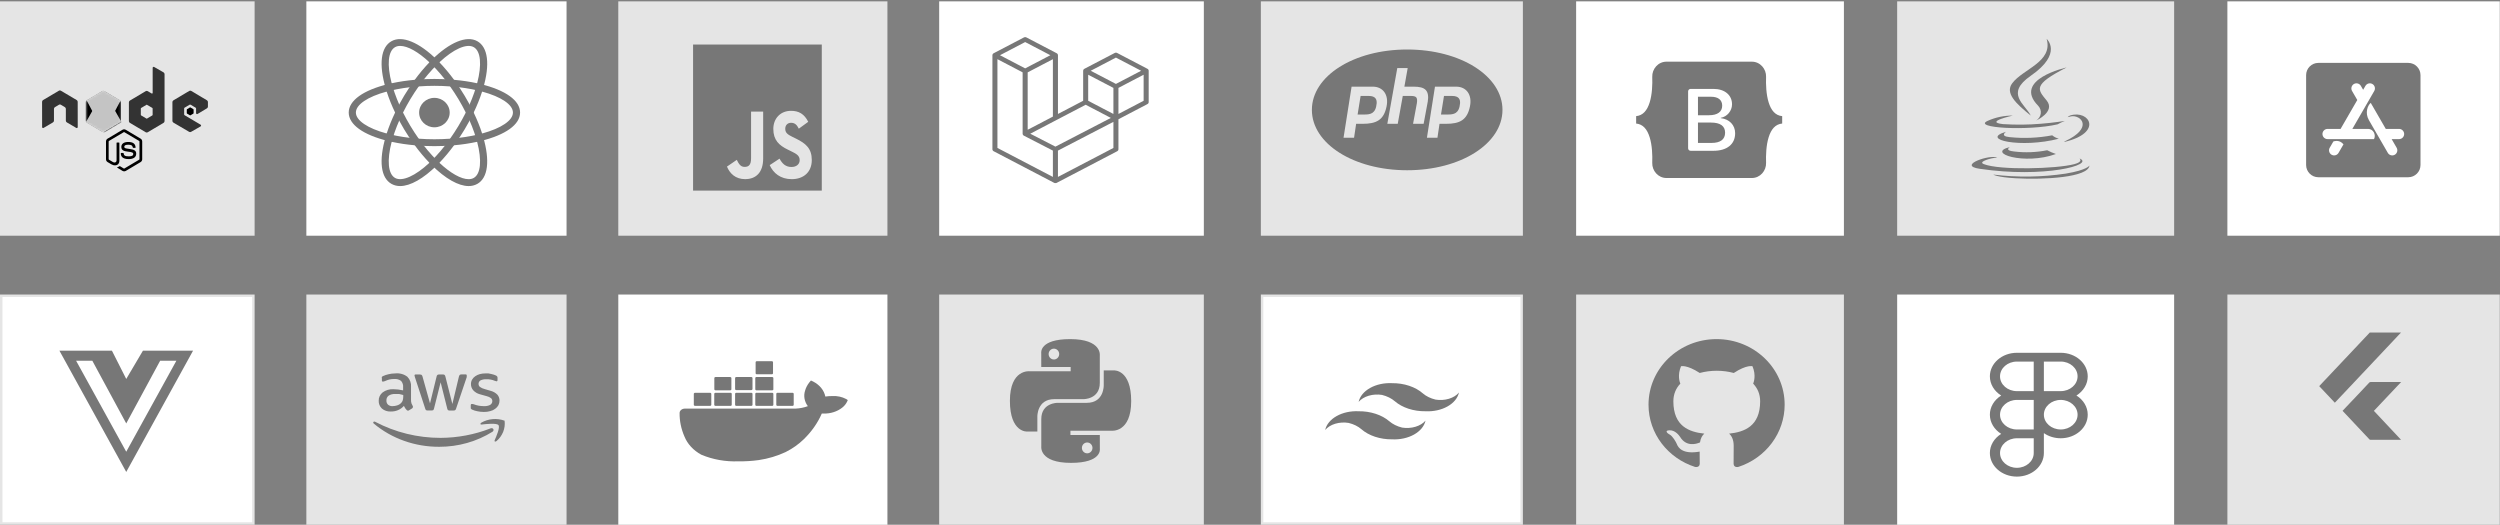 <svg width="1010" height="212" viewBox="0 0 1010 212" fill="none" xmlns="http://www.w3.org/2000/svg">
<rect x="0" y="0" width="1010" height="212" fill="#808080" stroke="none"/>
<rect x="249.792" y="119" width="108.728" height="93.001" fill="white"/>
<rect x="379.427" y="0.548" width="106.923" height="94.681" fill="white"/>
<path d="M464.037 28.349C464.058 28.426 464.07 28.513 464.07 28.588V41.255C464.07 41.417 464.024 41.575 463.934 41.715C463.845 41.855 463.717 41.971 463.562 42.051L451.85 48.178V60.306C451.85 60.468 451.804 60.627 451.714 60.767C451.625 60.907 451.497 61.023 451.342 61.103L426.894 73.874C426.837 73.903 426.776 73.925 426.713 73.941L426.65 73.97C426.48 74.009 426.302 74.009 426.132 73.97C426.107 73.963 426.082 73.954 426.059 73.941C426 73.924 425.944 73.902 425.891 73.874L401.453 61.103C401.297 61.023 401.167 60.907 401.076 60.768C400.985 60.628 400.936 60.469 400.935 60.306V22.308C400.935 22.231 400.955 22.144 400.977 22.069C400.987 22.039 400.998 22.021 401.01 21.991L401.073 21.848C401.083 21.818 401.115 21.8 401.136 21.77L401.231 21.654C401.265 21.635 401.297 21.613 401.327 21.588C401.369 21.558 401.4 21.53 401.442 21.51L413.662 15.123C413.817 15.043 413.992 15.001 414.17 15.001C414.348 15.001 414.523 15.043 414.678 15.123L426.908 21.51C426.951 21.529 426.981 21.558 427.014 21.588L427.119 21.654C427.151 21.691 427.179 21.73 427.205 21.77C427.225 21.789 427.258 21.818 427.278 21.848L427.341 21.991C427.351 22.021 427.373 22.039 427.373 22.069C427.404 22.146 427.419 22.227 427.416 22.308V46.038L437.593 40.718V28.59C437.596 28.481 437.622 28.374 437.668 28.273L437.731 28.129C437.751 28.09 437.783 28.072 437.804 28.043C437.836 28.004 437.857 27.965 437.889 27.938C437.922 27.91 437.962 27.89 437.995 27.871C438.025 27.84 438.061 27.814 438.1 27.794L450.331 21.407C450.483 21.322 450.659 21.277 450.838 21.277C451.018 21.277 451.193 21.322 451.346 21.407L463.566 27.794C463.609 27.812 463.639 27.842 463.682 27.871C463.714 27.89 463.745 27.91 463.777 27.938C463.81 27.965 463.84 28.004 463.873 28.043C463.893 28.072 463.926 28.09 463.936 28.129C463.968 28.177 463.978 28.225 463.999 28.273C464.019 28.291 464.031 28.321 464.041 28.351L464.037 28.349ZM462.026 40.717V30.192L457.753 32.42L451.85 35.512V46.036L462.026 40.717ZM449.819 59.768V49.233L443.999 52.238L427.41 60.843V71.474L449.819 59.768ZM402.962 23.911V59.768L425.368 71.474V60.843L413.656 54.821C413.614 54.803 413.583 54.773 413.551 54.744C413.518 54.725 413.478 54.705 413.455 54.677H413.445C413.413 54.648 413.392 54.611 413.36 54.581C413.339 54.552 413.307 54.524 413.287 54.486C413.263 54.449 413.245 54.41 413.234 54.37C413.213 54.331 413.191 54.303 413.181 54.264C413.171 54.226 413.161 54.178 413.161 54.13C413.151 54.091 413.14 54.063 413.14 54.025V29.23L407.238 26.138L402.962 23.911ZM414.166 16.988L403.99 22.307L414.166 27.626L424.343 22.307L414.166 16.988ZM419.466 50.195L425.368 47.103V23.913L421.095 26.14L415.182 29.232V52.422L419.466 50.195ZM450.834 23.267L440.646 28.587L450.834 33.906L461.011 28.587L450.834 23.267ZM449.819 35.512L439.63 30.192V40.717L445.533 43.809L449.817 46.036L449.819 35.512ZM426.386 59.241L448.783 47.64L438.616 42.321L416.23 54.017L426.386 59.241Z" fill="#777777"/>
<rect y="0.548" width="102.863" height="94.681" fill="#E5E5E5"/>
<path d="M50.137 69.215C49.91 69.215 49.697 69.152 49.501 69.043L47.486 67.812C47.183 67.641 47.335 67.578 47.426 67.547C47.835 67.407 47.91 67.376 48.334 67.127C48.38 67.095 48.441 67.111 48.486 67.142L50.031 68.093C50.091 68.124 50.167 68.124 50.212 68.093L56.255 64.493C56.316 64.462 56.346 64.399 56.346 64.322V57.138C56.346 57.06 56.316 56.998 56.255 56.966L50.212 53.382C50.152 53.351 50.076 53.351 50.031 53.382L43.988 56.966C43.927 56.998 43.897 57.075 43.897 57.138V64.322C43.897 64.384 43.927 64.462 43.988 64.493L45.639 65.475C46.532 65.942 47.093 65.397 47.093 64.851V57.761C47.093 57.668 47.168 57.574 47.274 57.574H48.047C48.138 57.574 48.228 57.652 48.228 57.761V64.851C48.228 66.082 47.577 66.799 46.441 66.799C46.093 66.799 45.82 66.799 45.048 66.41L43.458 65.475C43.064 65.241 42.822 64.805 42.822 64.337V57.153C42.822 56.686 43.064 56.249 43.458 56.016L49.501 52.416C49.879 52.198 50.394 52.198 50.773 52.416L56.815 56.016C57.209 56.249 57.452 56.686 57.452 57.153V64.337C57.452 64.805 57.209 65.241 56.815 65.475L50.773 69.074C50.576 69.168 50.349 69.215 50.137 69.215H50.137ZM51.999 64.275C49.349 64.275 48.804 63.028 48.804 61.968C48.804 61.875 48.88 61.782 48.986 61.782H49.773C49.864 61.782 49.94 61.844 49.94 61.937C50.061 62.763 50.409 63.168 52.015 63.168C53.287 63.168 53.832 62.872 53.832 62.171C53.832 61.766 53.681 61.47 51.697 61.267C50.046 61.096 49.016 60.722 49.016 59.366C49.016 58.104 50.046 57.356 51.772 57.356C53.711 57.356 54.665 58.042 54.786 59.537C54.786 59.584 54.771 59.631 54.741 59.678C54.71 59.709 54.665 59.74 54.62 59.74H53.832C53.756 59.74 53.681 59.678 53.665 59.6C53.484 58.743 53.014 58.462 51.772 58.462C50.379 58.462 50.212 58.961 50.212 59.335C50.212 59.787 50.409 59.927 52.287 60.176C54.15 60.426 55.029 60.784 55.029 62.124C55.013 63.496 53.923 64.275 51.999 64.275Z" fill="black"/>
<path d="M31.387 41.119C31.387 40.838 31.236 40.573 30.994 40.433L24.572 36.631C24.466 36.568 24.345 36.537 24.224 36.522H24.163C24.042 36.522 23.921 36.568 23.815 36.631L17.394 40.433C17.151 40.573 17 40.838 17 41.119L17.015 51.341C17.015 51.481 17.091 51.622 17.212 51.684C17.333 51.762 17.485 51.762 17.591 51.684L21.407 49.44C21.649 49.3 21.801 49.035 21.801 48.754V43.97C21.801 43.69 21.952 43.425 22.195 43.285L23.815 42.319C23.936 42.241 24.073 42.209 24.209 42.209C24.345 42.209 24.481 42.241 24.588 42.319L26.208 43.285C26.45 43.425 26.602 43.69 26.602 43.97V48.754C26.602 49.035 26.753 49.3 26.995 49.44L30.812 51.684C30.933 51.762 31.085 51.762 31.206 51.684C31.327 51.622 31.403 51.481 31.403 51.341L31.387 41.119Z" fill="#333333"/>
<path d="M62.252 27.047C62.131 26.984 61.98 26.984 61.874 27.047C61.753 27.125 61.677 27.249 61.677 27.39V37.519C61.677 37.612 61.632 37.706 61.541 37.768C61.45 37.815 61.359 37.815 61.268 37.768L59.663 36.818C59.545 36.748 59.412 36.712 59.277 36.712C59.141 36.712 59.008 36.748 58.89 36.818L52.469 40.635C52.227 40.776 52.075 41.041 52.075 41.321V48.941C52.075 49.221 52.227 49.487 52.469 49.627L58.89 53.445C59.008 53.514 59.141 53.55 59.277 53.55C59.412 53.55 59.545 53.514 59.663 53.445L66.084 49.627C66.326 49.487 66.478 49.222 66.478 48.941V29.945C66.478 29.649 66.326 29.384 66.084 29.244L62.253 27.047H62.252ZM61.662 46.432C61.662 46.51 61.632 46.572 61.571 46.604L59.375 47.913C59.344 47.928 59.311 47.936 59.277 47.936C59.242 47.936 59.209 47.928 59.178 47.913L56.982 46.604C56.922 46.572 56.891 46.495 56.891 46.432V43.814C56.891 43.736 56.922 43.674 56.982 43.643L59.178 42.334C59.209 42.318 59.242 42.31 59.277 42.31C59.311 42.31 59.344 42.318 59.375 42.334L61.571 43.643C61.632 43.674 61.662 43.752 61.662 43.814V46.432Z" fill="#333333"/>
<path d="M83.621 43.752C83.864 43.612 84 43.347 84 43.066V41.212C84 40.932 83.849 40.667 83.621 40.526L77.246 36.724C77.128 36.655 76.995 36.619 76.859 36.619C76.724 36.619 76.591 36.655 76.473 36.724L70.052 40.542C69.809 40.682 69.658 40.947 69.658 41.228V48.848C69.658 49.128 69.809 49.393 70.052 49.533L76.428 53.273C76.67 53.414 76.958 53.414 77.185 53.273L81.047 51.061C81.168 50.998 81.244 50.858 81.244 50.718C81.244 50.578 81.168 50.438 81.047 50.375L74.595 46.557C74.474 46.479 74.398 46.355 74.398 46.215V43.83C74.398 43.69 74.474 43.55 74.595 43.487L76.61 42.303C76.669 42.265 76.737 42.245 76.806 42.245C76.876 42.245 76.944 42.265 77.003 42.303L79.017 43.487C79.139 43.565 79.215 43.69 79.215 43.83V45.7C79.215 45.84 79.29 45.981 79.411 46.043C79.532 46.121 79.684 46.121 79.805 46.043L83.621 43.752Z" fill="#333333"/>
<path d="M76.761 43.394C76.784 43.378 76.81 43.37 76.837 43.37C76.864 43.37 76.89 43.378 76.912 43.394L78.139 44.126C78.185 44.157 78.215 44.204 78.215 44.266V45.731C78.215 45.793 78.185 45.84 78.139 45.871L76.912 46.604C76.89 46.619 76.864 46.627 76.837 46.627C76.81 46.627 76.784 46.619 76.761 46.604L75.534 45.871C75.489 45.84 75.459 45.793 75.459 45.731V44.266C75.459 44.204 75.489 44.157 75.534 44.126L76.761 43.394Z" fill="black"/>
<mask id="mask0_284_123" style="mask-type:alpha" maskUnits="userSpaceOnUse" x="34" y="36" width="15" height="18">
<path d="M42.126 36.755C42.008 36.686 41.875 36.65 41.739 36.65C41.604 36.65 41.471 36.686 41.353 36.755L34.977 40.541C34.735 40.682 34.599 40.947 34.599 41.227V48.816C34.599 49.097 34.75 49.362 34.977 49.502L41.353 53.289C41.471 53.358 41.604 53.394 41.739 53.394C41.875 53.394 42.008 53.358 42.126 53.289L48.502 49.502C48.744 49.362 48.88 49.097 48.88 48.816V41.227C48.88 40.947 48.729 40.682 48.502 40.542L42.126 36.755Z" fill="white"/>
</mask>
<g mask="url(#mask0_284_123)">
<path d="M42.126 36.755C42.008 36.686 41.875 36.65 41.739 36.65C41.604 36.65 41.471 36.686 41.353 36.755L34.977 40.541C34.735 40.682 34.599 40.947 34.599 41.227V48.816C34.599 49.097 34.75 49.362 34.977 49.502L41.353 53.288C41.471 53.357 41.604 53.394 41.739 53.394C41.875 53.394 42.008 53.357 42.126 53.288L48.502 49.502C48.744 49.362 48.88 49.097 48.88 48.816V41.227C48.88 40.947 48.729 40.682 48.502 40.542L42.126 36.755Z" fill="black"/>
<path d="M48.517 40.542L42.111 36.756C42.048 36.723 41.982 36.697 41.914 36.678L34.735 49.331C34.795 49.406 34.867 49.469 34.947 49.518L41.354 53.305C41.535 53.414 41.747 53.445 41.944 53.383L48.684 40.698C48.638 40.636 48.578 40.589 48.517 40.542V40.542Z" fill="#C4C4C4"/>
<path fill-rule="evenodd" clip-rule="evenodd" d="M48.531 49.502C48.713 49.393 48.849 49.206 48.91 49.004L41.883 36.662C41.701 36.63 41.504 36.646 41.337 36.755L34.977 40.526L41.837 53.398C41.937 53.381 42.034 53.35 42.125 53.304L48.531 49.502L48.531 49.502Z" fill="#C4C4C4"/>
<path fill-rule="evenodd" clip-rule="evenodd" d="M48.532 49.502L42.141 53.289C42.051 53.336 41.953 53.368 41.853 53.383L41.974 53.616L49.062 49.394V49.3L48.88 48.988C48.85 49.206 48.714 49.393 48.532 49.502Z" fill="black"/>
<path fill-rule="evenodd" clip-rule="evenodd" d="M48.532 49.502L42.141 53.289C42.051 53.336 41.953 53.368 41.853 53.383L41.974 53.616L49.062 49.394V49.3L48.88 48.988C48.85 49.206 48.714 49.393 48.532 49.502Z" fill="black"/>
</g>
<rect x="249.792" y="0.548" width="108.728" height="94.681" fill="#E5E5E5"/>
<path fill-rule="evenodd" clip-rule="evenodd" d="M280 18H332V77H280V18ZM319.752 67.462C317.34 67.462 315.978 66.036 314.931 64.094L310.959 66.712C312.394 69.927 315.325 72.381 319.865 72.381C324.506 72.381 327.961 69.647 327.961 64.654C327.961 60.025 325.617 57.968 321.466 55.944L320.244 55.352C318.146 54.319 317.239 53.648 317.239 51.984C317.239 50.639 318.149 49.609 319.579 49.609C320.98 49.609 321.884 50.28 322.722 51.984L326.527 49.214C324.917 46 322.686 44.774 319.579 44.774C315.215 44.774 312.422 47.94 312.422 52.099C312.422 56.611 314.762 58.747 318.289 60.45L319.511 61.045C321.741 62.152 323.069 62.825 323.069 64.725C323.069 66.314 321.776 67.462 319.752 67.462ZM300.815 67.425C299.136 67.425 298.436 66.122 297.669 64.573L293.691 67.307C294.844 70.075 297.11 72.371 301.021 72.371C305.352 72.371 308.318 69.758 308.318 64.017V45.088H303.433V63.944C303.433 66.714 302.419 67.425 300.813 67.425H300.815Z" fill="#777777"/>
<rect x="123.768" y="119" width="105.119" height="93.001" fill="#E5E5E5"/>
<rect x="379.427" y="119" width="106.923" height="93.001" fill="#E5E5E5"/>
<g clip-path="url(#clip0_284_123)">
<path d="M432.324 137C419.882 137 420.658 142.533 420.658 142.533L420.673 148.267H432.543V149.988H415.962C415.962 149.988 408 149.06 408 161.935C408 174.81 414.948 174.352 414.948 174.352H419.092V168.379C419.092 168.379 418.87 161.254 425.932 161.254H437.704C437.704 161.254 444.319 161.362 444.319 154.696V143.671C444.319 143.671 445.322 137 432.322 137H432.324ZM425.779 140.854C426.959 140.854 427.914 141.833 427.914 143.046C427.914 144.256 426.959 145.235 425.779 145.235C424.597 145.235 423.643 144.256 423.643 143.046C423.643 141.833 424.597 140.854 425.779 140.854Z" fill="#777777"/>
<path d="M432.678 187C445.116 187 444.34 181.467 444.34 181.467L444.326 175.733H432.455V174.013H449.04C449.04 174.013 457.002 174.94 457.002 162.065C457.002 149.19 450.052 149.648 450.052 149.648H445.908V155.621C445.908 155.621 446.13 162.746 439.068 162.746H427.298C427.298 162.746 420.683 162.638 420.683 169.304V180.329C420.683 180.329 419.679 187 432.678 187ZM439.223 183.146C438.041 183.146 437.088 182.167 437.088 180.954C437.088 179.744 438.041 178.765 439.223 178.765C440.403 178.765 441.359 179.744 441.359 180.954C441.359 182.167 440.403 183.146 439.223 183.146Z" fill="#777777"/>
</g>
<rect x="0.5" y="119.5" width="101.863" height="92.001" fill="white" stroke="#E5E5E5"/>
<path d="M67.007 141.667H57.75L51 153.1L45.215 141.667H24L51 190.667L78 141.667H67.007ZM30.75 145.75H37.306L51 171.067L64.694 145.75H71.25L51 182.5L30.75 145.75Z" fill="#777777"/>
<rect x="123.768" y="0.548" width="105.119" height="94.681" fill="white"/>
<path d="M175.5 51.433C178.909 51.433 181.673 48.769 181.673 45.483C181.673 42.197 178.909 39.533 175.5 39.533C172.09 39.533 169.327 42.197 169.327 45.483C169.327 48.769 172.09 51.433 175.5 51.433Z" fill="#777777"/>
<path d="M158.215 57.313L156.849 56.977C146.703 54.507 140.882 50.306 140.882 45.47C140.882 40.63 146.706 36.433 156.849 33.963L158.215 33.63L158.599 34.933C159.625 38.346 160.939 41.671 162.528 44.877L162.822 45.47L162.528 46.063C160.937 49.273 159.62 52.6 158.599 56.013L158.215 57.313ZM156.22 36.996C148.511 39.09 143.777 42.283 143.777 45.47C143.777 48.65 148.508 51.846 156.22 53.937C157.164 51.043 158.305 48.213 159.626 45.47C158.296 42.722 157.158 39.891 156.22 36.996ZM192.782 57.313L192.401 56.007C191.373 52.593 190.058 49.267 188.469 46.06L188.175 45.47L188.469 44.873C190.06 41.67 191.371 38.34 192.401 34.926L192.782 33.627L194.148 33.96C204.298 36.43 210.115 40.627 210.115 45.47C210.115 50.31 204.294 54.507 194.148 56.977L192.782 57.313ZM191.364 45.47C192.747 48.356 193.899 51.197 194.777 53.937C202.489 51.846 207.224 48.65 207.224 45.47C207.224 42.283 202.493 39.093 194.777 36.996C193.834 39.89 192.694 42.721 191.364 45.47Z" fill="#777777"/>
<path d="M156.199 36.983L155.819 35.684C152.962 25.99 153.827 19.047 158.195 16.627C162.466 14.243 169.337 17.06 176.534 24.177L177.516 25.15L176.534 26.12C173.978 28.682 171.642 31.44 169.548 34.367L169.158 34.907L168.48 34.96C164.799 35.239 161.147 35.806 157.562 36.657L156.199 36.983ZM161.67 18.553C160.896 18.553 160.211 18.717 159.633 19.037C156.77 20.627 156.265 26.163 158.236 33.637C161.318 32.98 164.427 32.51 167.56 32.247C169.374 29.767 171.353 27.403 173.484 25.17C168.978 20.947 164.724 18.553 161.67 18.553ZM189.327 75.167C185.218 75.167 179.941 72.18 174.463 66.76L173.484 65.79L174.463 64.823C177.019 62.257 179.357 59.496 181.452 56.567L181.839 56.033L182.51 55.97C186.193 55.696 189.845 55.131 193.432 54.28L194.798 53.947L195.182 55.25C198.024 64.937 197.163 71.89 192.802 74.31C191.743 74.889 190.544 75.184 189.327 75.167ZM177.516 65.767C182.019 69.99 186.276 72.387 189.327 72.387C190.105 72.387 190.789 72.22 191.364 71.903C194.231 70.31 194.739 64.763 192.761 57.29C189.683 57.95 186.57 58.423 183.43 58.687C181.624 61.171 179.648 63.536 177.516 65.767Z" fill="#777777"/>
<path d="M194.798 36.983L193.431 36.653C189.845 35.8 186.193 35.233 182.51 34.956L181.839 34.9L181.452 34.36C179.359 31.432 177.022 28.674 174.463 26.113L173.484 25.143L174.463 24.177C181.656 17.063 188.524 14.246 192.802 16.627C197.166 19.05 198.035 25.993 195.181 35.683L194.798 36.983ZM183.43 32.246C186.729 32.53 189.856 33.007 192.761 33.636C194.735 26.163 194.23 20.627 191.363 19.033C188.514 17.443 183.15 19.877 177.516 25.17C179.647 27.403 181.625 29.763 183.43 32.246ZM161.67 75.166C160.453 75.183 159.254 74.888 158.195 74.31C153.827 71.89 152.962 64.94 155.815 55.25L156.189 53.947L157.555 54.28C160.889 55.09 164.561 55.66 168.476 55.97L169.147 56.033L169.538 56.566C171.627 59.493 173.965 62.257 176.524 64.823L177.506 65.79L176.524 66.76C171.049 72.183 165.772 75.166 161.67 75.166ZM158.236 57.293C156.265 64.766 156.77 70.313 159.633 71.906C162.486 73.473 167.833 71.056 173.484 65.766C171.353 63.533 169.374 61.169 167.56 58.69C164.423 58.422 161.309 57.956 158.236 57.293Z" fill="#777777"/>
<path d="M175.5 59.043C173.124 59.043 170.686 58.947 168.238 58.75L167.56 58.693L167.169 58.153C165.788 56.239 164.489 54.272 163.275 52.257C162.07 50.235 160.949 48.168 159.917 46.06L159.626 45.47L159.917 44.873C160.951 42.767 162.068 40.7 163.275 38.68C164.475 36.693 165.786 34.706 167.169 32.78L167.56 32.246L168.238 32.187C173.069 31.797 177.925 31.797 182.756 32.187L183.427 32.25L183.818 32.783C186.583 36.612 189.013 40.658 191.08 44.877L191.367 45.473L191.08 46.063C189.018 50.285 186.589 54.331 183.818 58.157L183.427 58.697L182.756 58.753C180.314 58.943 177.873 59.043 175.5 59.043ZM169.158 56.03C173.429 56.34 177.572 56.34 181.839 56.03C184.222 52.667 186.34 49.137 188.175 45.47C186.346 41.799 184.228 38.269 181.839 34.91C177.618 34.596 173.379 34.596 169.158 34.91C166.767 38.267 164.649 41.798 162.822 45.47C164.661 49.135 166.779 52.665 169.158 56.03Z" fill="#777777"/>
<path d="M336.286 160.005C335.329 160.001 334.374 160.067 333.432 160.202C333.186 158.969 332.625 157.793 331.788 156.753C330.95 155.713 329.854 154.834 328.574 154.173L327.623 153.722L326.977 154.483C326.167 155.507 325.58 156.642 325.245 157.836C324.909 158.887 324.836 159.983 325.029 161.059C325.221 162.134 325.676 163.166 326.366 164.091C324.81 164.666 323.141 165 321.44 165.077H276.698C276.136 165.077 275.597 165.26 275.197 165.587C274.796 165.913 274.567 166.358 274.558 166.824C274.516 170.08 275.184 173.315 276.528 176.375C277.736 179.381 280.129 181.962 283.323 183.7C287.965 185.655 293.139 186.577 298.339 186.377C301.092 186.417 303.844 186.247 306.56 185.87C310.367 185.305 314.031 184.209 317.397 182.63C320.176 181.232 322.666 179.472 324.769 177.417C327.906 174.357 330.357 170.855 332.005 167.077H332.651C334.04 167.12 335.425 166.932 336.726 166.526C338.027 166.12 339.217 165.502 340.227 164.71C341.108 164.029 341.793 163.191 342.231 162.259L342.503 161.639L341.823 161.189C340.178 160.313 338.237 159.898 336.286 160.005Z" fill="#777777"/>
<path d="M286.822 158.681H280.843C280.704 158.681 280.571 158.725 280.47 158.803C280.369 158.882 280.308 158.989 280.299 159.104V163.556C280.308 163.67 280.369 163.778 280.47 163.856C280.571 163.935 280.704 163.978 280.843 163.978H286.822C286.96 163.978 287.094 163.935 287.195 163.856C287.296 163.778 287.357 163.67 287.366 163.556V159.104C287.357 158.989 287.296 158.882 287.195 158.803C287.094 158.725 286.96 158.681 286.822 158.681ZM295.111 158.681H289.098C288.96 158.681 288.826 158.725 288.725 158.803C288.624 158.882 288.563 158.989 288.555 159.104V163.556C288.563 163.67 288.624 163.778 288.725 163.856C288.826 163.935 288.96 163.978 289.098 163.978H295.111C295.246 163.978 295.376 163.934 295.472 163.854C295.567 163.775 295.621 163.668 295.621 163.556V159.104C295.621 158.992 295.567 158.884 295.472 158.805C295.376 158.726 295.246 158.681 295.111 158.681ZM303.502 158.681H297.489C297.354 158.681 297.225 158.726 297.129 158.805C297.033 158.884 296.98 158.992 296.98 159.104V163.556C296.98 163.668 297.033 163.775 297.129 163.854C297.225 163.934 297.354 163.978 297.489 163.978H303.502C303.638 163.978 303.767 163.934 303.863 163.854C303.958 163.775 304.012 163.668 304.012 163.556V159.104C304.012 158.992 303.958 158.884 303.863 158.805C303.767 158.726 303.638 158.681 303.502 158.681ZM305.779 158.681C305.701 158.664 305.62 158.661 305.542 158.674C305.463 158.687 305.389 158.716 305.327 158.757C305.264 158.798 305.213 158.851 305.18 158.911C305.146 158.971 305.13 159.038 305.133 159.104V163.556C305.133 163.611 305.146 163.666 305.172 163.717C305.198 163.769 305.235 163.815 305.282 163.854C305.33 163.894 305.386 163.925 305.448 163.946C305.51 163.967 305.576 163.978 305.643 163.978H311.928C312.063 163.978 312.192 163.934 312.288 163.854C312.383 163.775 312.437 163.668 312.437 163.556V159.104C312.437 158.992 312.383 158.884 312.288 158.805C312.192 158.726 312.063 158.681 311.928 158.681H305.779ZM289.098 152.314H294.941C295.086 152.314 295.224 152.361 295.326 152.446C295.428 152.53 295.485 152.645 295.485 152.765V157.16C295.5 157.226 295.497 157.294 295.477 157.358C295.457 157.423 295.419 157.484 295.367 157.535C295.315 157.586 295.25 157.627 295.176 157.655C295.102 157.683 295.022 157.696 294.941 157.695H289.098C288.963 157.695 288.833 157.651 288.738 157.571C288.642 157.492 288.589 157.385 288.589 157.273V152.736C288.589 152.681 288.602 152.626 288.627 152.575C288.653 152.523 288.691 152.477 288.738 152.438C288.785 152.398 288.841 152.367 288.903 152.346C288.965 152.325 289.031 152.314 289.098 152.314ZM297.489 152.314H303.502C303.569 152.314 303.636 152.325 303.697 152.346C303.759 152.367 303.815 152.398 303.863 152.438C303.91 152.477 303.948 152.523 303.973 152.575C303.999 152.626 304.012 152.681 304.012 152.736V157.16C304.012 157.279 303.955 157.394 303.853 157.479C303.751 157.563 303.613 157.611 303.468 157.611H297.489C297.354 157.611 297.225 157.566 297.129 157.487C297.033 157.408 296.98 157.3 296.98 157.188V152.736C296.98 152.681 296.993 152.626 297.019 152.575C297.044 152.523 297.082 152.477 297.129 152.438C297.176 152.398 297.232 152.367 297.294 152.346C297.356 152.325 297.422 152.314 297.489 152.314ZM305.779 152.314H311.928C311.994 152.314 312.061 152.325 312.123 152.346C312.184 152.367 312.241 152.398 312.288 152.438C312.335 152.477 312.373 152.523 312.398 152.575C312.424 152.626 312.437 152.681 312.437 152.736V157.16C312.459 157.224 312.461 157.291 312.446 157.356C312.43 157.421 312.396 157.483 312.346 157.535C312.296 157.587 312.233 157.629 312.16 157.656C312.087 157.684 312.008 157.698 311.928 157.695H305.779C305.69 157.711 305.598 157.708 305.511 157.687C305.424 157.665 305.344 157.626 305.28 157.573C305.216 157.52 305.169 157.454 305.143 157.382C305.118 157.31 305.114 157.233 305.133 157.16V152.736C305.13 152.67 305.146 152.604 305.18 152.544C305.213 152.483 305.264 152.43 305.327 152.389C305.389 152.348 305.463 152.32 305.542 152.307C305.62 152.294 305.701 152.296 305.779 152.314Z" fill="#777777"/>
<path d="M311.792 145.918H305.779C305.497 145.918 305.269 146.107 305.269 146.341V150.792C305.269 151.026 305.497 151.215 305.779 151.215H311.792C312.073 151.215 312.301 151.026 312.301 150.792V146.341C312.301 146.107 312.073 145.918 311.792 145.918Z" fill="#777777"/>
<path d="M314.136 158.681C314.001 158.681 313.871 158.726 313.776 158.805C313.68 158.884 313.626 158.992 313.626 159.104V163.555C313.626 163.668 313.68 163.775 313.776 163.854C313.871 163.934 314.001 163.978 314.136 163.978H320.149C320.216 163.978 320.282 163.967 320.344 163.946C320.406 163.925 320.462 163.894 320.509 163.854C320.557 163.815 320.594 163.768 320.62 163.717C320.646 163.666 320.659 163.611 320.659 163.555V159.104C320.659 159.048 320.646 158.993 320.62 158.942C320.594 158.891 320.557 158.844 320.509 158.805C320.462 158.766 320.406 158.735 320.344 158.713C320.282 158.692 320.216 158.681 320.149 158.681H314.136Z" fill="#777777"/>
<path d="M195.408 164.079C194.701 164.073 193.997 164.007 193.304 163.881C192.637 163.752 191.986 163.561 191.359 163.313L190.906 163.214H190.587C190.32 163.214 190.187 163.387 190.187 163.733V164.548C190.149 164.703 190.149 164.863 190.187 165.018C190.321 165.221 190.515 165.384 190.746 165.487C191.387 165.784 192.068 166 192.771 166.129C193.643 166.323 194.537 166.422 195.435 166.426C196.337 166.451 197.238 166.334 198.098 166.08C198.809 165.907 199.472 165.595 200.043 165.166C200.582 164.779 201.027 164.291 201.348 163.733C201.653 163.131 201.808 162.472 201.801 161.806C201.811 160.981 201.53 160.174 201.002 159.509C200.291 158.761 199.368 158.213 198.338 157.928L195.807 157.187C195.1 157.018 194.439 156.715 193.863 156.298C193.694 156.148 193.56 155.968 193.468 155.768C193.377 155.569 193.33 155.354 193.33 155.137C193.311 154.844 193.378 154.551 193.523 154.291C193.669 154.03 193.887 153.81 194.156 153.655C194.893 153.323 195.709 153.17 196.527 153.21C197.692 153.184 198.849 153.404 199.91 153.853C200.126 153.955 200.361 154.022 200.602 154.05C200.869 154.05 201.002 153.853 201.002 153.507V152.617C201.01 152.425 200.954 152.236 200.842 152.074C200.7 151.906 200.517 151.771 200.309 151.679C200.072 151.558 199.822 151.458 199.563 151.382C199.232 151.274 198.894 151.183 198.551 151.111L197.379 150.864C196.945 150.835 196.508 150.835 196.074 150.864C195.326 150.852 194.581 150.943 193.863 151.135C193.19 151.317 192.559 151.61 191.998 152C191.478 152.352 191.05 152.808 190.746 153.334C190.42 153.895 190.254 154.524 190.267 155.162C190.251 156.053 190.561 156.924 191.146 157.632C191.877 158.449 192.864 159.036 193.969 159.312L196.633 160.053C197.292 160.195 197.905 160.483 198.418 160.892C198.737 161.206 198.909 161.623 198.897 162.053C198.903 162.366 198.82 162.674 198.656 162.947C198.493 163.221 198.254 163.449 197.965 163.61C197.174 163.978 196.29 164.141 195.408 164.079ZM179.932 152.099C179.891 151.857 179.77 151.632 179.585 151.457C179.386 151.32 179.139 151.259 178.893 151.284H177.428C177.183 151.271 176.94 151.332 176.735 151.457C176.541 151.626 176.418 151.853 176.389 152.099L173.725 162.967L170.688 152.099C170.64 151.854 170.509 151.629 170.315 151.457C170.315 151.457 169.969 151.284 169.623 151.284H167.891C167.598 151.284 167.465 151.432 167.465 151.704C167.491 151.931 167.545 152.154 167.625 152.37L171.781 165.067C171.835 165.293 171.944 165.504 172.1 165.685C172.31 165.798 172.551 165.849 172.793 165.833H174.311C174.561 165.848 174.811 165.797 175.03 165.685C175.198 165.492 175.308 165.262 175.35 165.018L178.014 154.445L180.677 165.042C180.7 165.284 180.813 165.512 180.997 165.685C181.207 165.82 181.462 165.882 181.716 165.857H183.235C183.471 165.868 183.705 165.808 183.901 165.685C184.101 165.517 184.233 165.29 184.273 165.042L188.562 152.346C188.578 152.214 188.578 152.082 188.562 151.951C188.572 151.86 188.572 151.769 188.562 151.679C188.571 151.622 188.565 151.564 188.546 151.509C188.526 151.454 188.493 151.404 188.449 151.364C188.405 151.323 188.352 151.292 188.293 151.274C188.234 151.256 188.171 151.251 188.109 151.259H186.458C186.213 151.25 185.972 151.31 185.765 151.432C185.601 151.62 185.483 151.839 185.419 152.074L182.755 163.214L179.932 152.099ZM160.833 157.36C160.205 157.284 159.574 157.243 158.941 157.237C157.374 157.16 155.83 157.617 154.599 158.521C154.075 158.937 153.66 159.458 153.383 160.044C153.106 160.63 152.976 161.266 153.001 161.905C152.97 162.487 153.07 163.069 153.295 163.613C153.52 164.158 153.864 164.653 154.306 165.067C154.782 165.474 155.34 165.788 155.949 165.992C156.557 166.196 157.203 166.284 157.849 166.253C158.866 166.28 159.876 166.089 160.8 165.695C161.724 165.3 162.537 164.714 163.177 163.98C163.332 164.311 163.51 164.633 163.709 164.943C163.899 165.215 164.113 165.471 164.349 165.709C164.413 165.77 164.49 165.818 164.574 165.851C164.659 165.883 164.75 165.9 164.842 165.9C164.933 165.9 165.024 165.883 165.109 165.851C165.193 165.818 165.27 165.77 165.334 165.709L166.453 165.018C166.546 164.964 166.626 164.892 166.686 164.806C166.746 164.721 166.784 164.624 166.799 164.524C166.842 164.395 166.842 164.257 166.799 164.128C166.583 163.754 166.397 163.366 166.24 162.967C166.097 162.485 166.034 161.985 166.054 161.485V156.273C166.117 155.541 166.02 154.805 165.768 154.109C165.517 153.412 165.115 152.771 164.588 152.222C163.911 151.694 163.125 151.301 162.277 151.068C161.429 150.834 160.538 150.765 159.661 150.864C158.761 150.863 157.866 150.971 156.997 151.185C156.223 151.352 155.472 151.6 154.759 151.926C154.571 152.003 154.407 152.122 154.28 152.272C154.215 152.456 154.215 152.655 154.28 152.84V153.655C154.28 154.001 154.28 154.149 154.653 154.149C154.749 154.168 154.849 154.168 154.946 154.149L155.558 153.951C156.099 153.705 156.661 153.499 157.237 153.334C157.864 153.188 158.508 153.113 159.154 153.111C160.184 153.011 161.216 153.286 162.031 153.877C162.666 154.616 162.962 155.556 162.857 156.496V157.706L160.833 157.36ZM162.91 159.583V160.25C162.912 160.733 162.85 161.214 162.724 161.683C162.611 162.076 162.402 162.44 162.111 162.745C161.667 163.229 161.086 163.589 160.433 163.783C159.851 163.972 159.239 164.073 158.622 164.079C158.284 164.102 157.944 164.062 157.624 163.96C157.303 163.858 157.008 163.697 156.757 163.486C156.524 163.252 156.346 162.974 156.236 162.672C156.126 162.37 156.086 162.05 156.118 161.732C156.096 161.377 156.164 161.023 156.316 160.697C156.469 160.371 156.702 160.082 156.997 159.855C157.773 159.35 158.716 159.114 159.661 159.188H161.312C161.852 159.293 162.386 159.425 162.91 159.583ZM198.098 173.095C191.73 175.579 184.896 176.872 177.987 176.899C168.74 176.901 159.652 174.67 151.616 170.427C150.977 170.057 150.471 170.674 151.03 171.144C158.263 177.207 167.678 180.546 177.428 180.505C185.117 180.523 192.634 178.397 199.004 174.404C199.91 173.638 199.084 172.626 198.098 173.095Z" fill="#777777"/>
<path d="M194.422 170.773C193.916 171.119 193.996 171.588 194.556 171.514C196.447 171.292 200.629 170.847 201.375 171.737C202.121 172.626 200.549 176.257 199.83 177.887C199.617 178.381 200.096 178.579 200.576 178.208C201.789 177.173 202.718 175.885 203.288 174.45C203.858 173.015 204.051 171.476 203.852 169.958C202.321 169.399 200.67 169.182 199.032 169.323C197.394 169.465 195.815 169.962 194.422 170.773Z" fill="#777777"/>
<rect x="766.454" y="119" width="111.896" height="93.001" fill="white"/>
<rect x="899.866" y="0.548" width="110.039" height="94.681" fill="white"/>
<rect x="509.382" y="0.548" width="105.861" height="94.681" fill="#E5E5E5"/>
<path d="M568.5 20C546.911 20 530 30.713 530 44.39C530 58.067 546.911 68.78 568.5 68.78C590.089 68.78 607 58.067 607 44.39C607 30.713 590.089 20 568.5 20ZM564.502 27.505H568.705L567.371 35.009H571.124C573.505 35.009 575.103 35.4 576.014 36.371C576.903 37.332 577.172 38.908 576.816 41.054L575.148 50.019H570.874L572.411 41.73C572.597 40.593 572.523 39.801 572.196 39.384C571.872 38.968 571.157 38.762 570.085 38.762H566.719L564.688 50.019H560.479L564.502 27.505ZM546.042 35.009H554.595C558.673 35.009 561.143 38.206 560.178 42.975C559.055 48.518 556.052 50.019 550.52 50.019H547.877L547.039 55.647H542.788L546.042 35.009ZM579.729 35.009H588.283C592.36 35.009 594.831 38.206 593.865 42.975C592.742 48.518 589.736 50.019 584.208 50.019H581.564L580.727 55.647H576.476L579.729 35.009ZM549.683 38.762L548.474 46.266H551.217C553.591 46.266 555.798 45.951 556.167 41.808C556.305 40.206 555.734 38.762 552.991 38.762H549.683ZM583.371 38.762L582.161 46.266H584.904C587.278 46.266 589.486 45.951 589.855 41.808C589.993 40.206 589.425 38.762 586.678 38.762H583.371Z" fill="#777777"/>
<rect x="766.454" y="0.548" width="111.896" height="94.681" fill="#E5E5E5"/>
<rect x="636.757" y="119" width="108.182" height="93.001" fill="#E5E5E5"/>
<path fill-rule="evenodd" clip-rule="evenodd" d="M693.5 137C678.306 137 666 148.859 666 163.5C666 175.226 673.872 185.131 684.803 188.642C686.178 188.874 686.694 188.079 686.694 187.383C686.694 186.754 686.659 184.667 686.659 182.447C679.75 183.673 677.963 180.824 677.413 179.334C677.103 178.572 675.763 176.22 674.594 175.591C673.631 175.094 672.256 173.868 674.559 173.835C676.725 173.802 678.272 175.756 678.788 176.551C681.263 180.559 685.216 179.433 686.797 178.737C687.038 177.015 687.759 175.856 688.55 175.193C682.431 174.531 676.038 172.245 676.038 162.109C676.038 159.227 677.103 156.842 678.856 154.987C678.581 154.324 677.619 151.608 679.131 147.964C679.131 147.964 681.434 147.269 686.694 150.681C688.894 150.084 691.231 149.786 693.569 149.786C695.906 149.786 698.244 150.084 700.444 150.681C705.703 147.236 708.006 147.964 708.006 147.964C709.519 151.608 708.556 154.324 708.281 154.987C710.034 156.842 711.1 159.194 711.1 162.109C711.1 172.278 704.672 174.531 698.553 175.193C699.55 176.021 700.409 177.611 700.409 180.096C700.409 183.64 700.375 186.489 700.375 187.383C700.375 188.079 700.891 188.907 702.266 188.642C707.725 186.866 712.469 183.485 715.829 178.975C719.19 174.464 720.998 169.052 721 163.5C721 148.859 708.694 137 693.5 137Z" fill="#777777"/>
<rect x="899.866" y="119" width="110.039" height="93.001" fill="#E5E5E5"/>
<path d="M957.379 134.355L936.962 156L943.271 162.695L948.804 156.845L970.017 134.333L957.379 134.355ZM959.053 165.988L970.058 154.332H957.951C957.726 154.332 957.42 154.332 957.257 154.483L952.704 159.315L946.395 165.967L952.704 172.683L957.093 177.342C957.236 177.493 957.379 177.71 957.624 177.667H970.017L959.053 165.988Z" fill="#777777"/>
<rect x="509.882" y="119.5" width="104.861" height="92.001" fill="white" stroke="#E5E5E5"/>
<rect x="636.757" y="0.548" width="108.182" height="94.681" fill="white"/>
<path fill-rule="evenodd" clip-rule="evenodd" d="M673.255 24.916C669.887 24.916 667.397 27.864 667.51 31.057C667.615 34.13 667.478 38.105 666.477 41.348C665.469 44.598 663.773 46.658 661 46.923V49.91C663.773 50.173 665.472 52.233 666.475 55.486C667.478 58.728 667.615 62.703 667.507 65.774C667.397 68.97 669.887 71.917 673.255 71.917H707.75C711.118 71.917 713.608 68.97 713.495 65.774C713.39 62.703 713.527 58.728 714.528 55.486C715.533 52.233 717.227 50.176 720 49.91V46.923C717.227 46.658 715.533 44.598 714.528 41.348C713.527 38.103 713.39 34.128 713.495 31.057C713.608 27.862 711.116 24.916 707.75 24.916H673.255ZM700.997 53.849C700.997 58.249 697.715 60.916 692.27 60.916H683C682.734 60.916 682.48 60.811 682.292 60.623C682.104 60.436 681.999 60.181 681.999 59.916V36.916C682 36.651 682.105 36.397 682.293 36.21C682.481 36.023 682.735 35.917 683 35.917H692.218C696.759 35.917 699.741 38.376 699.741 42.154C699.741 44.804 697.735 47.177 695.181 47.595V47.732C698.659 48.113 701 50.523 701 53.849H700.997ZM691.262 39.086H685.977V46.555H690.429C693.87 46.555 695.768 45.168 695.768 42.69C695.768 40.37 694.136 39.086 691.262 39.086ZM685.977 49.517V57.745H691.459C695.041 57.745 696.941 56.307 696.941 53.605C696.941 50.901 694.989 49.517 691.228 49.517H685.977Z" fill="#777777"/>
<path d="M579.962 161.439C577.935 160.95 576.146 160.072 574.8 158.905C573.317 157.604 571.428 156.558 569.278 155.847C567.128 155.135 564.774 154.777 562.396 154.801C559.198 154.642 556.031 155.333 553.527 156.734C551.023 158.136 549.366 160.147 548.885 162.365C549.832 161.256 551.259 160.385 552.958 159.879C554.658 159.372 556.543 159.256 558.343 159.548C560.366 160.05 562.152 160.934 563.504 162.101C564.996 163.391 566.889 164.426 569.038 165.128C571.187 165.829 573.537 166.178 575.908 166.148C579.107 166.306 582.273 165.616 584.777 164.214C587.281 162.812 588.939 160.802 589.42 158.583C588.49 159.706 587.068 160.59 585.365 161.104C583.662 161.618 581.767 161.736 579.962 161.439ZM544.831 170.857C546.858 171.345 548.647 172.224 549.993 173.391C551.476 174.692 553.365 175.738 555.515 176.449C557.665 177.16 560.019 177.518 562.396 177.495C565.595 177.654 568.762 176.963 571.266 175.561C573.77 174.159 575.427 172.149 575.908 169.93C574.961 171.04 573.534 171.911 571.835 172.417C570.135 172.923 568.25 173.039 566.45 172.748C564.427 172.245 562.641 171.362 561.289 170.195C559.793 168.908 557.9 167.875 555.751 167.174C553.603 166.473 551.255 166.122 548.885 166.148C545.686 165.989 542.52 166.68 540.016 168.082C537.512 169.483 535.854 171.494 535.373 173.713C536.303 172.59 537.725 171.706 539.428 171.192C541.131 170.677 543.026 170.56 544.831 170.857Z" fill="#777777"/>
<g clip-path="url(#clip1_284_123)">
<path fill-rule="evenodd" clip-rule="evenodd" d="M814.818 142.527C808.772 142.527 803.909 146.806 803.909 152.048C803.909 155.235 805.708 158.065 808.473 159.793C807.048 160.693 805.893 161.863 805.1 163.208C804.308 164.553 803.9 166.036 803.909 167.538C803.909 170.726 805.708 173.555 808.473 175.282C807.048 176.183 805.893 177.353 805.1 178.697C804.308 180.042 803.9 181.525 803.909 183.027C803.909 188.269 808.772 192.548 814.818 192.548C820.861 192.548 825.726 188.269 825.726 183.027V174.978C827.636 176.322 830.045 177.059 832.533 177.06C838.578 177.058 843.441 172.779 843.441 167.538C843.441 164.349 841.645 161.52 838.877 159.793C840.302 158.892 841.457 157.723 842.25 156.378C843.042 155.033 843.45 153.55 843.441 152.048C843.441 146.806 838.578 142.527 832.533 142.527H814.818ZM808.008 152.048C808.008 148.732 811.077 146.077 814.818 146.077H821.624V158.019H814.818C811.077 158.019 808.008 155.362 808.008 152.048ZM832.533 158.017H825.726V146.075H832.533C836.276 146.075 839.342 148.732 839.342 152.048C839.342 155.362 836.276 158.017 832.533 158.017ZM808.011 167.538C808.011 164.224 811.079 161.566 814.82 161.566H821.627V173.509H814.818C811.074 173.509 808.008 170.851 808.008 167.538H808.011ZM825.726 167.538C825.726 164.224 828.794 161.566 832.535 161.566C836.278 161.566 839.344 164.222 839.344 167.538C839.344 170.851 836.278 173.509 832.535 173.509C828.794 173.509 825.728 170.853 825.728 167.538H825.726ZM808.011 183.027C808.011 179.713 811.079 177.058 814.82 177.058H821.627V183.027C821.627 186.343 818.563 188.998 814.82 188.998C811.079 188.998 808.011 186.343 808.011 183.027Z" fill="#777777"/>
</g>
<path d="M972.931 25.408H936.623C933.89 25.408 931.672 27.625 931.672 30.358V66.657C931.672 69.389 933.89 71.607 936.623 71.607H972.931C975.664 71.607 977.882 69.389 977.882 66.657V30.358C977.882 27.625 975.664 25.408 972.931 25.408ZM944.772 61.758C944.499 62.231 944.049 62.576 943.521 62.718C942.993 62.859 942.43 62.784 941.957 62.511C941.484 62.237 941.139 61.787 940.998 61.259C940.856 60.731 940.931 60.169 941.204 59.696L942.68 57.148C944.34 56.643 945.702 57.035 946.764 58.323L944.772 61.758ZM959.099 56.201H940.336C939.201 56.201 938.273 55.272 938.273 54.139C938.273 53.005 939.202 52.076 940.336 52.076H945.598L952.343 40.403L950.229 36.753C949.956 36.28 949.883 35.718 950.024 35.19C950.165 34.663 950.509 34.213 950.981 33.938C951.455 33.666 952.017 33.593 952.544 33.733C953.072 33.874 953.522 34.218 953.797 34.691L954.714 36.278L955.632 34.691C955.767 34.456 955.948 34.251 956.162 34.086C956.377 33.922 956.622 33.801 956.884 33.731C957.145 33.661 957.418 33.644 957.686 33.679C957.954 33.715 958.213 33.803 958.447 33.938C958.682 34.074 958.887 34.254 959.052 34.468C959.216 34.683 959.337 34.928 959.407 35.19C959.477 35.451 959.494 35.724 959.459 35.992C959.423 36.26 959.335 36.519 959.2 36.753L950.351 52.078H956.756C958.838 52.078 960.005 54.522 959.098 56.203L959.099 56.201ZM969.218 56.201H966.225L968.247 59.697C968.815 60.688 968.473 61.946 967.495 62.512C966.504 63.08 965.245 62.738 964.679 61.76C961.286 55.893 958.748 51.479 957.046 48.55C955.323 45.559 956.551 42.569 957.779 41.559C959.131 43.901 961.152 47.407 963.854 52.078H969.218C969.765 52.078 970.289 52.295 970.676 52.682C971.063 53.069 971.281 53.593 971.281 54.14C971.281 54.687 971.063 55.212 970.676 55.599C970.289 55.986 969.765 56.203 969.218 56.203V56.201Z" fill="#777777"/>
<path d="M812.006 59.4C802.104 61.823 817.997 66.839 830.59 62.218C829.368 61.8 828.189 61.291 827.065 60.696C822.693 61.572 818.177 61.743 813.736 61.204C809.538 60.781 812.006 59.4 812.006 59.4Z" fill="#777777"/>
<path d="M829.084 54.667C823.444 55.745 817.641 55.993 811.909 55.4C807.712 55.005 810.467 53.23 810.467 53.23C799.573 56.386 816.523 59.992 831.743 56.047C830.754 55.762 829.846 55.291 829.084 54.667Z" fill="#777777"/>
<path d="M834.915 27.253C834.915 27.253 812.902 32.071 823.412 42.721C823.822 43.153 824.128 43.654 824.31 44.194C824.493 44.733 824.548 45.3 824.473 45.859C824.398 46.418 824.194 46.958 823.874 47.445C823.554 47.933 823.124 48.358 822.611 48.694C822.611 48.694 830.494 45.116 826.873 40.636C823.252 36.156 820.913 34.381 834.915 27.253Z" fill="#777777"/>
<path d="M840.074 63.993C840.074 63.993 841.869 65.289 838.056 66.303C830.782 68.247 807.84 68.839 801.464 66.303C799.157 65.43 803.45 64.218 804.668 63.965C805.39 63.801 806.134 63.725 806.879 63.739C804.315 62.161 790.377 66.838 799.797 68.191C825.591 72.051 846.707 66.613 840.074 63.993Z" fill="#777777"/>
<path d="M831.231 50.243C832.173 49.719 833.158 49.258 834.179 48.863C834.179 48.863 829.34 49.624 824.566 49.99C819.432 50.426 814.265 50.473 809.122 50.131C801.496 49.257 813.191 46.693 813.191 46.693C809.672 46.669 806.198 47.395 803.066 48.807C796.465 51.709 819.375 52.977 831.231 50.243Z" fill="#777777"/>
<path d="M834.146 57.118C834.076 57.214 833.99 57.299 833.89 57.372C849.911 53.653 844.08 44.27 836.389 46.637C835.965 46.774 835.597 47.019 835.332 47.341C835.332 47.341 835.781 47.2 836.71 47.003C840.619 46.299 846.066 51.596 834.146 57.118Z" fill="#777777"/>
<path d="M820.432 46.693C818.061 41.988 809.987 37.846 820.432 30.605C833.538 21.561 826.841 15.701 826.841 15.701C829.532 25.027 817.228 27.844 812.934 33.648C809.955 37.621 814.44 41.875 820.432 46.693Z" fill="#777777"/>
<path d="M834.563 70.135C824.882 71.592 815.003 71.725 805.276 70.529C805.276 70.529 806.75 71.6 814.376 72.023C825.944 72.671 843.695 71.685 844.143 66.867C844.143 66.867 843.31 68.67 834.563 70.135Z" fill="#777777"/>
<defs>
<clipPath id="clip0_284_123">
<rect width="49" height="50" fill="white" transform="translate(408 137)"/>
</clipPath>
<clipPath id="clip1_284_123">
<rect width="59.297" height="50.02" fill="white" transform="translate(794.026 142.527)"/>
</clipPath>
</defs>
</svg>
